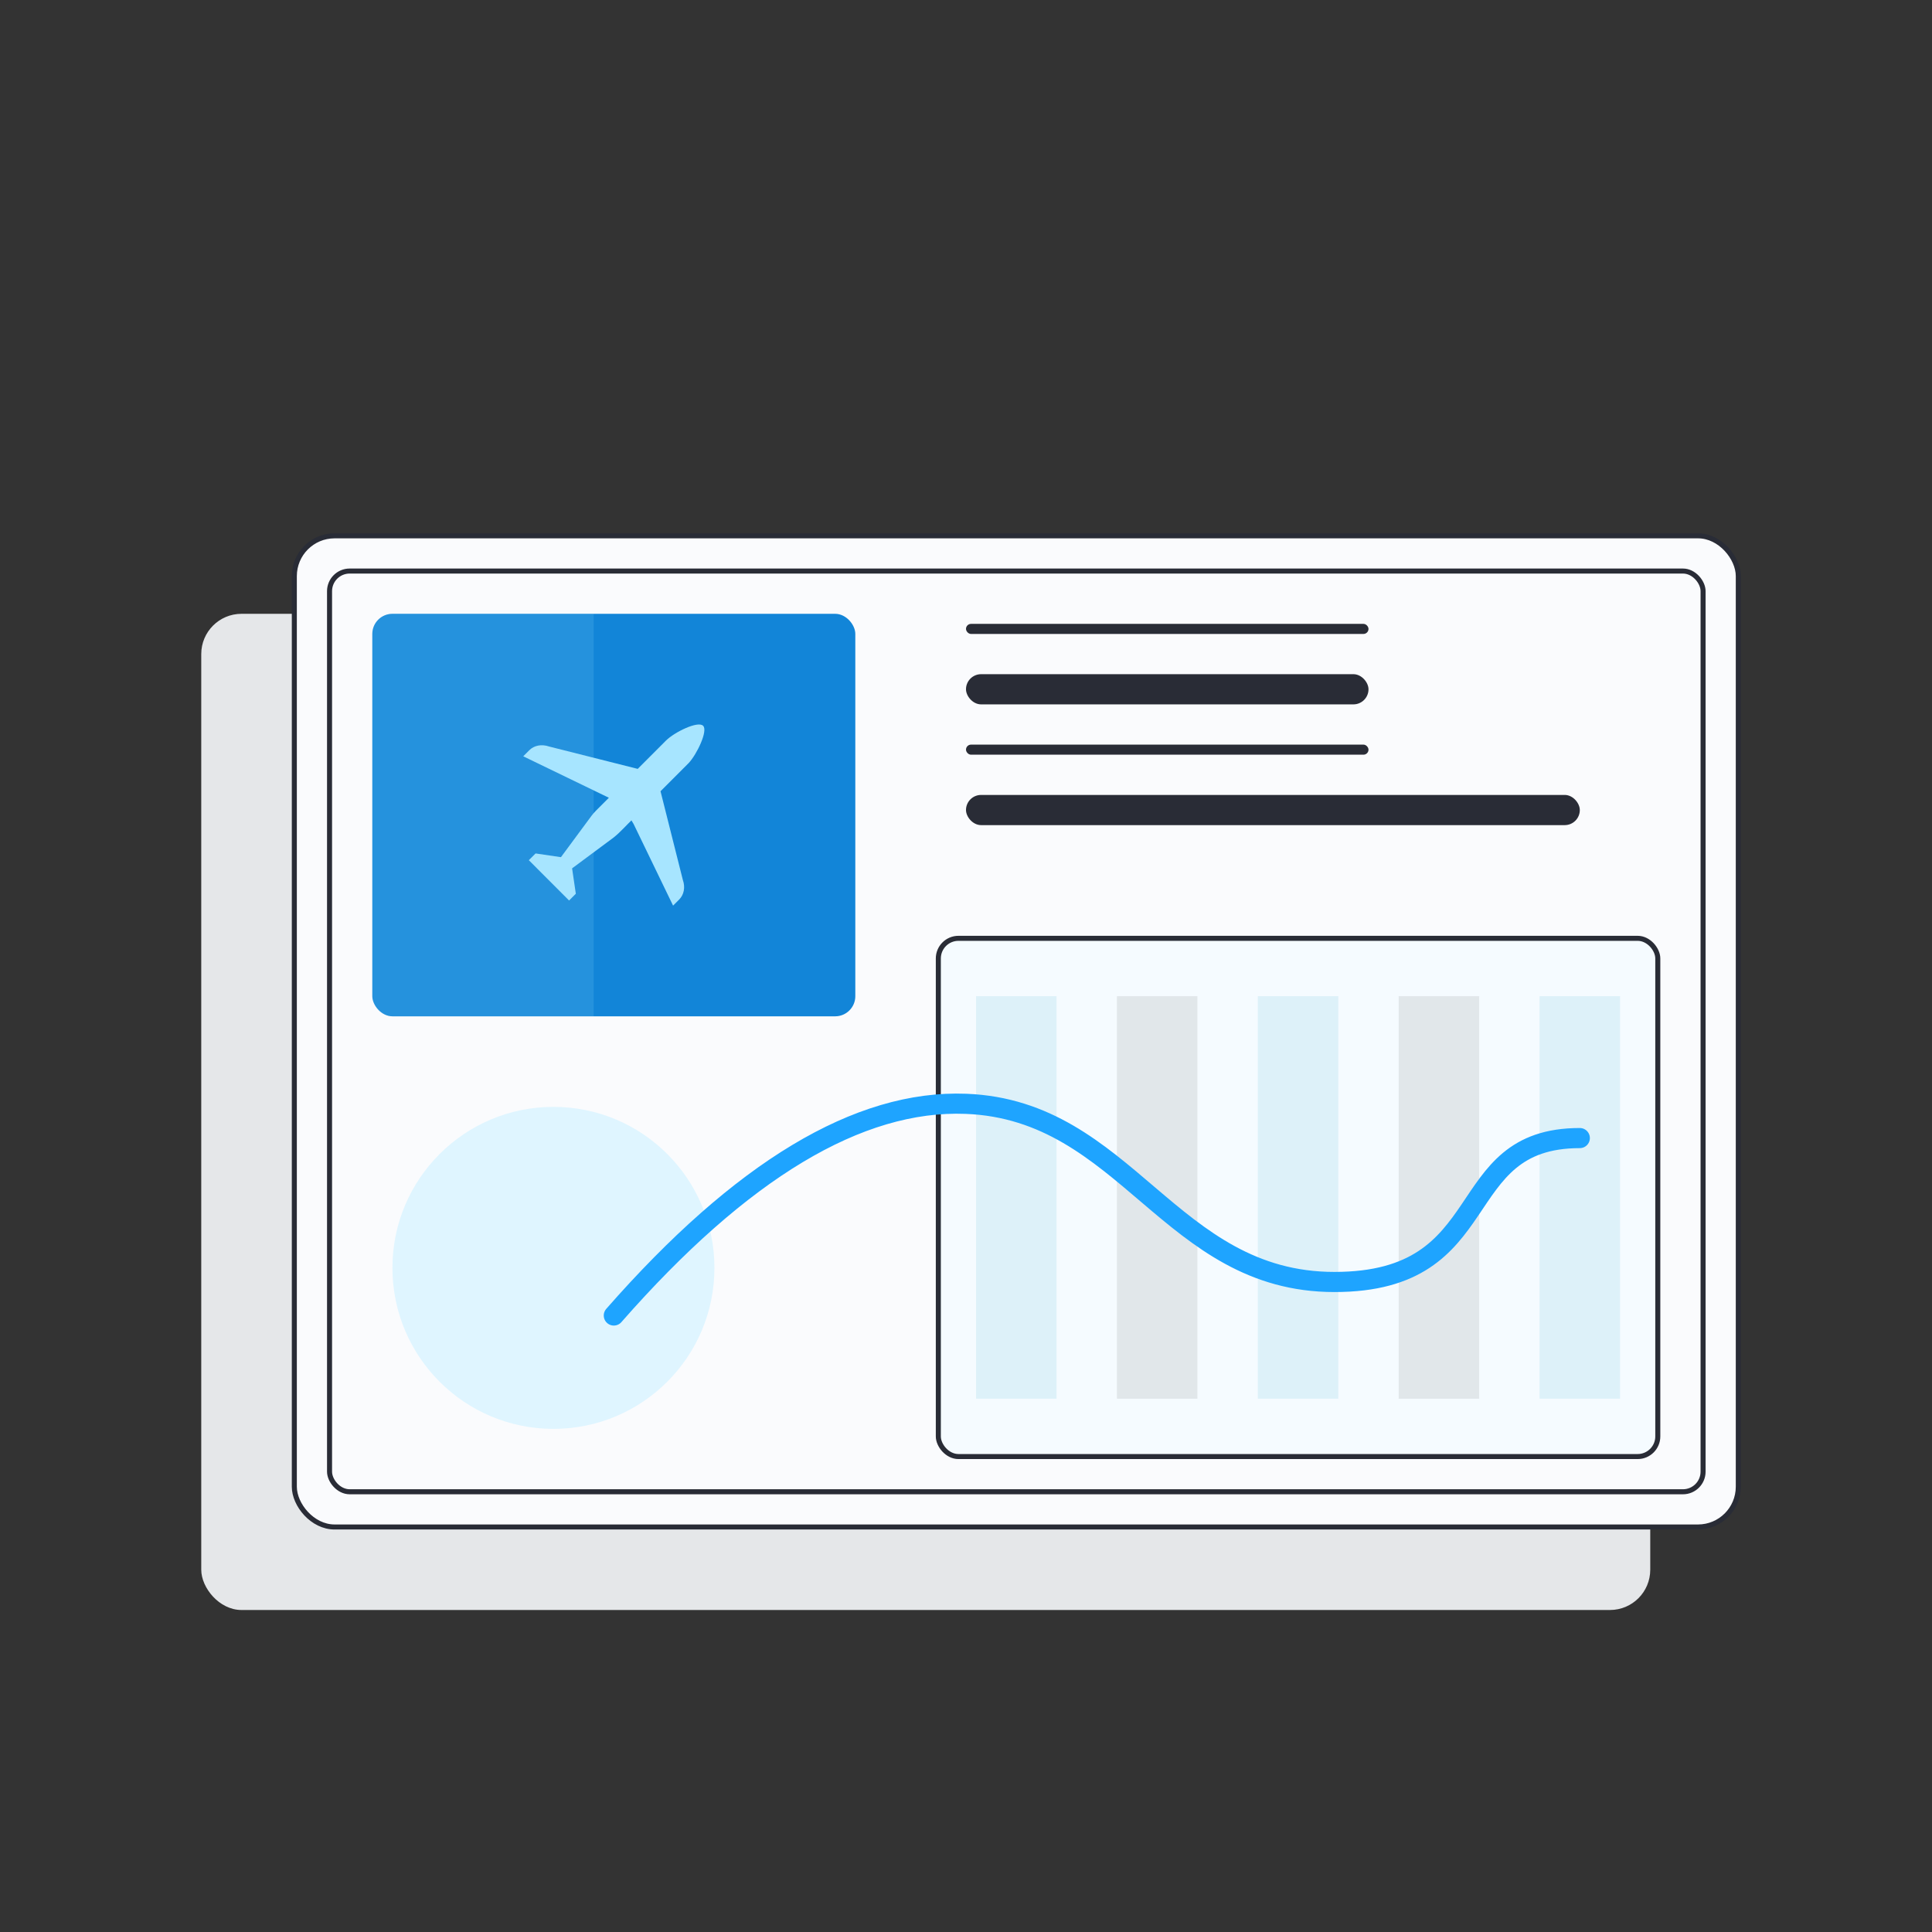 <svg xmlns="http://www.w3.org/2000/svg" width="192" height="192" viewBox="0 0 192 192">
    <rect x="0" y="0" width="192" height="192" fill="#333333" stroke="none"/>
    <g fill="none" fill-rule="evenodd">
        <path d="M0 0h192v192H0z" opacity=".397"/>
        <g transform="translate(20 53)">
            <rect width="144" height="99" y="8" fill="#E5E7E9" rx="4"/>
            <rect width="143.5" height="98.5" x="9.25" y=".25" fill="#FAFBFD" stroke="#292C36" stroke-width=".5" rx="4"/>
            <rect width="136.5" height="91.5" x="12.75" y="3.75" fill="#FAFBFD" stroke="#292C36" stroke-width=".5" rx="2"/>
            <circle cx="35" cy="73" r="16" fill="#DFF5FF"/>
            <rect width="48" height="40" x="17" y="8" fill="#1285D8" rx="2"/>
            <path fill="#A7E5FF" d="M19 8h20v40H19a2 2 0 0 1-2-2V10a2 2 0 0 1 2-2z" opacity=".131"/>
            <rect width="71.5" height="51.5" x="73.25" y="40.25" fill="#F5FBFF" stroke="#292C36" stroke-width=".5" rx="2"/>
            <path fill="#C2C6CA" fill-opacity=".383" d="M91 46h8v40h-8zM119 46h8v40h-8z"/>
            <path fill="#DDF1F9" d="M77 46h8v40h-8zM105 46h8v40h-8zM133 46h8v40h-8z"/>
            <path d="M29 16h24v24H29z"/>
            <path fill="#A7E5FF" d="M49.873 19.127c-.508-.51-2.844.625-3.7 1.481l-2.797 2.802-8.81-2.223c-.74-.254-1.48-.116-1.965.37L32 22.16l8.509 4.12-.3.302-.995.995c-.162.162-.3.324-.44.51l-3.028 4.097-2.52-.37-.671.671 4 4.006.67-.672-.37-2.523 4.116-3.056c.162-.14.347-.278.509-.44.231-.209.81-.81.971-.973l.3-.3.209.347L46.89 37l.602-.602c.485-.486.624-1.227.37-1.945l-2.22-8.82 2.798-2.802c.809-.857 1.942-3.218 1.433-3.704z"/>
            <rect width="61" height="3" x="76" y="26" fill="#292C36" rx="1.5"/>
            <rect width="40" height="3" x="76" y="14" fill="#292C36" rx="1.5"/>
            <rect width="40" height="1" x="76" y="21" fill="#292C36" rx=".5"/>
            <rect width="40" height="1" x="76" y="9" fill="#292C36" rx=".5"/>
            <path stroke="#1EA4FF" stroke-linecap="round" stroke-width="2" d="M41 77.733c12.667-14.44 24.333-21.452 35-21.037 16 .622 20.23 17.706 36.615 17.706S124 60.1 137 60.1"/>
        </g>
    </g>
</svg>
